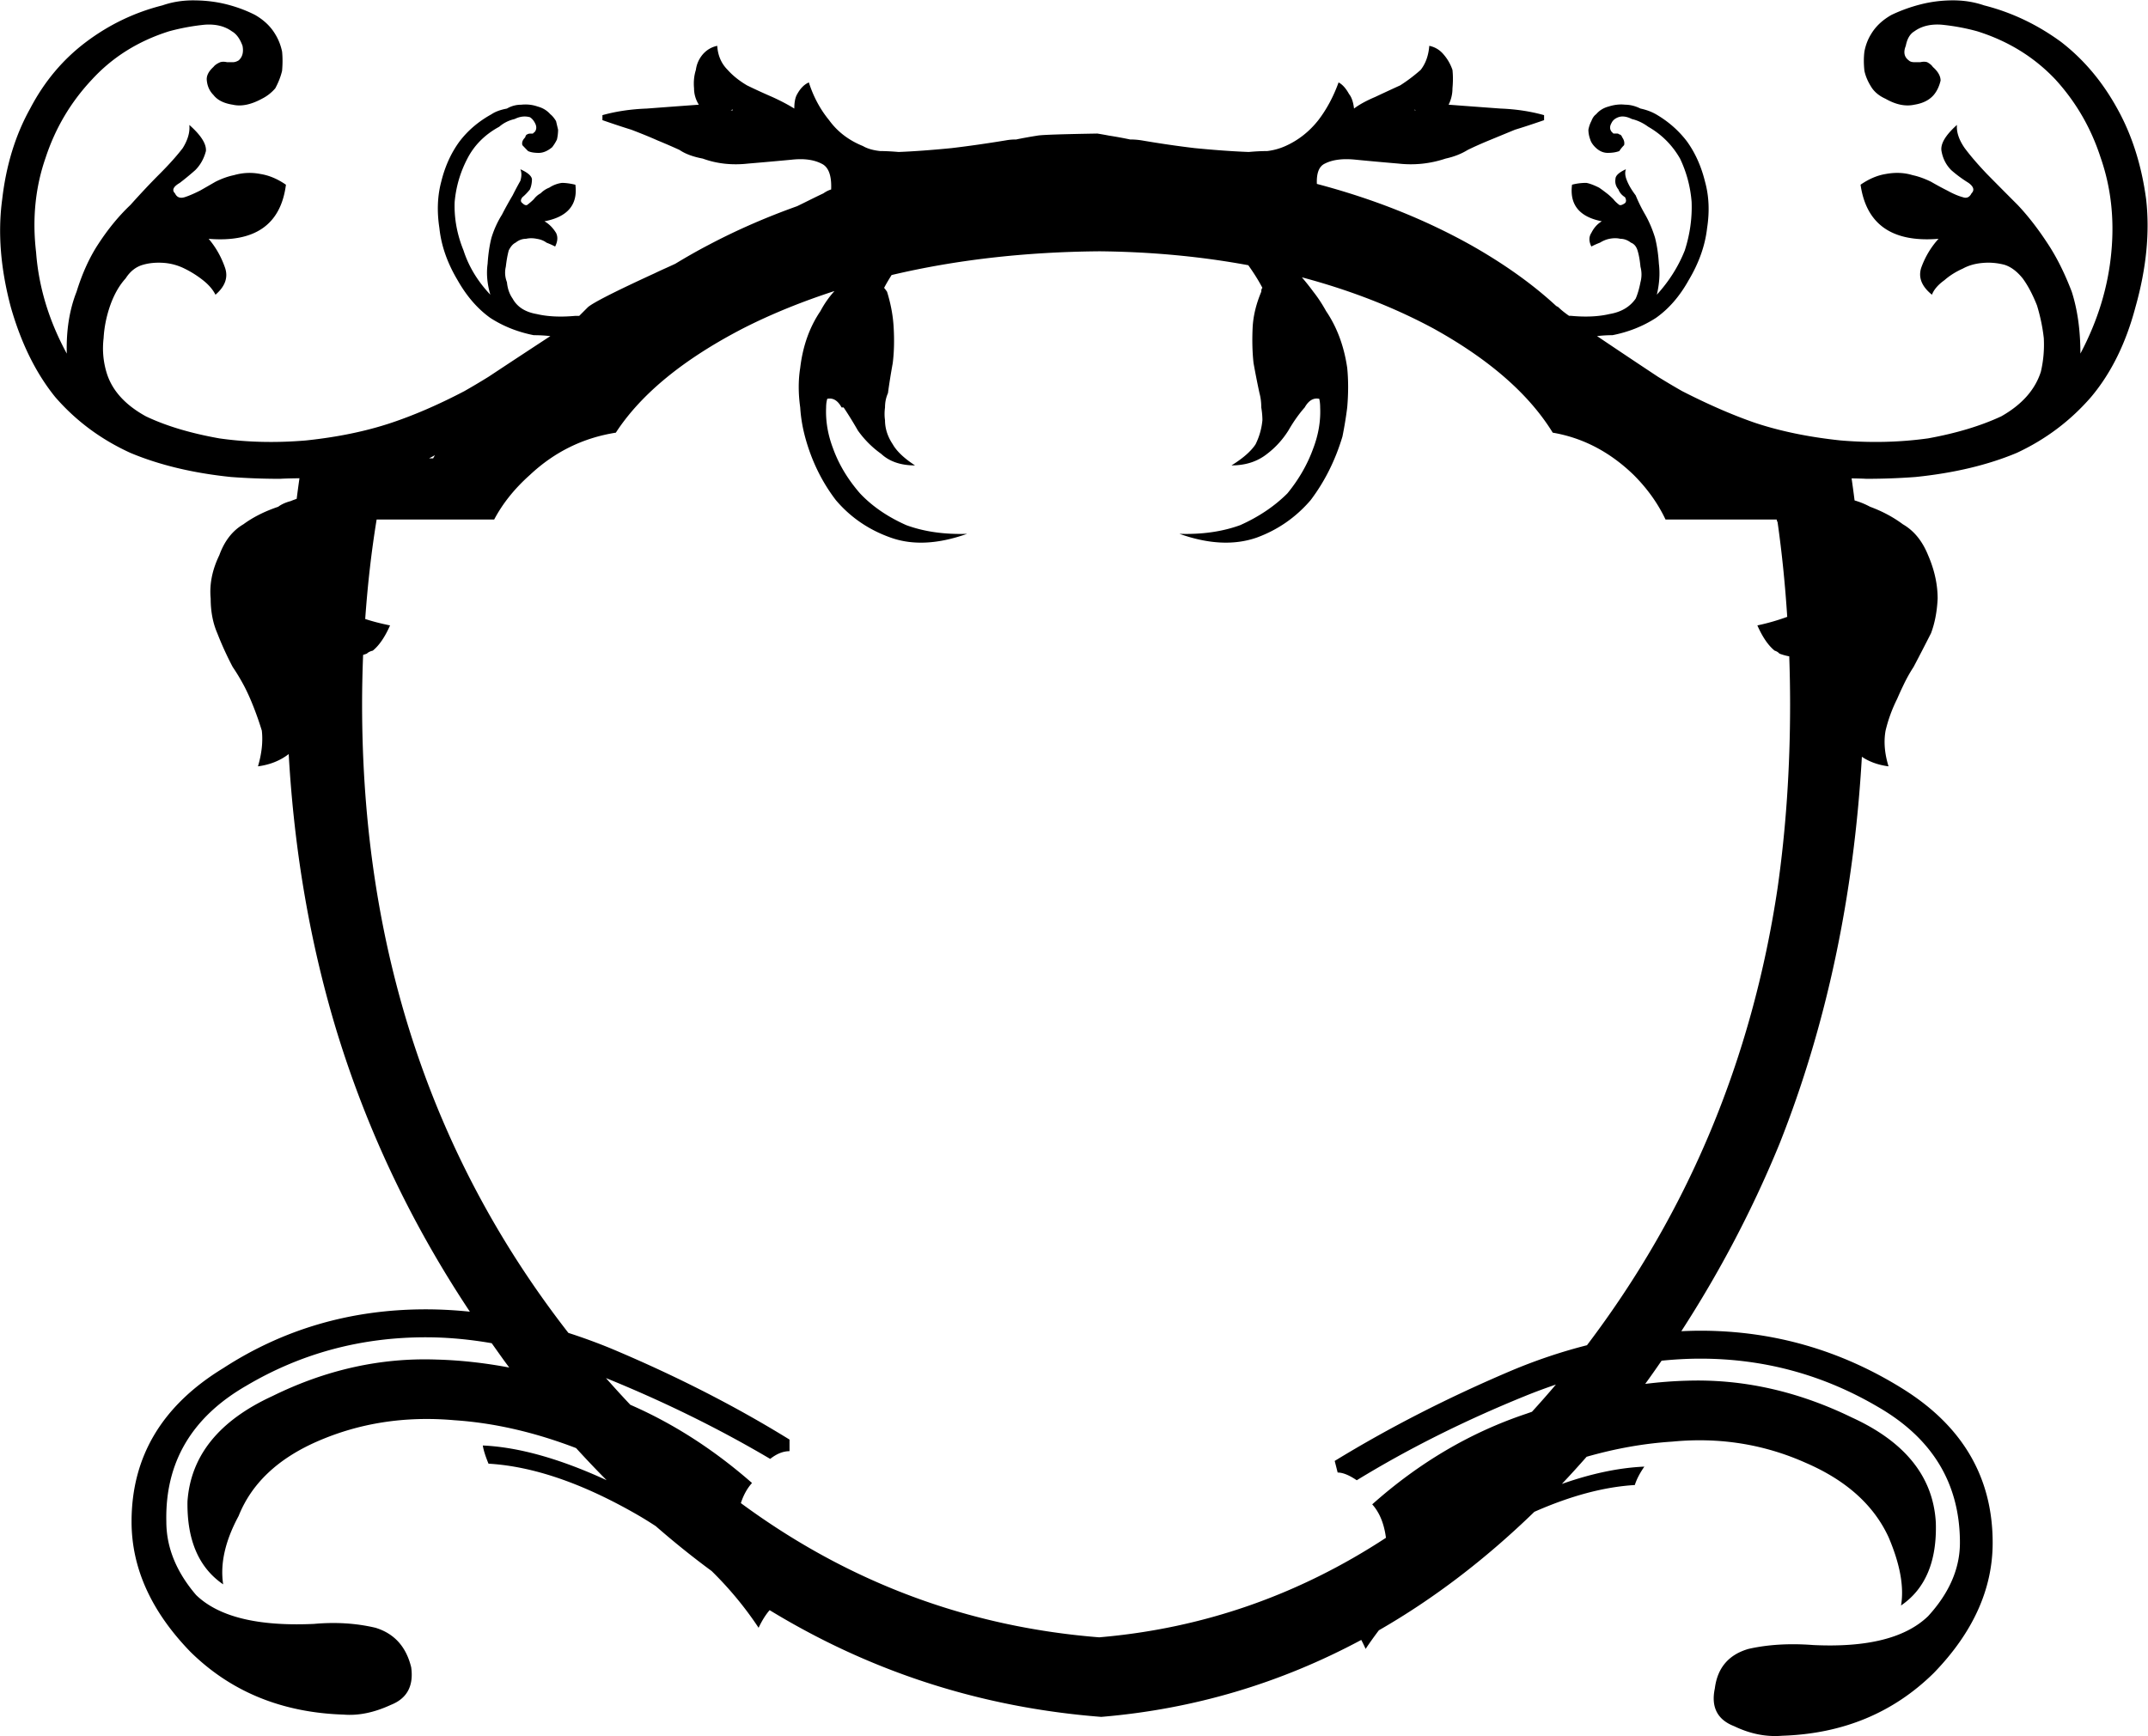 <?xml version="1.0" encoding="UTF-8" standalone="no"?>
<!-- Created with Inkscape (http://www.inkscape.org/) -->

<svg
   version="1.1"
   id="svg1"
   width="629.708"
   height="509.09"
   viewBox="0 0 629.708 509.09"
   sodipodi:docname="s15.svg"
   inkscape:version="1.4 (1:1.4+202410161351+e7c3feb100)"
   xmlns:inkscape="http://www.inkscape.org/namespaces/inkscape"
   xmlns:sodipodi="http://sodipodi.sourceforge.net/DTD/sodipodi-0.dtd"
   xmlns="http://www.w3.org/2000/svg"
   xmlns:svg="http://www.w3.org/2000/svg">
  <defs
     id="defs1">
    <clipPath
       clipPathUnits="userSpaceOnUse"
       id="clipPath2">
      <path
         d="M -2.1,1309.3 H 1920.05 V 712.2 H -2.1 Z"
         transform="translate(1.6,-1308.8)"
         id="path2" />
    </clipPath>
    <clipPath
       clipPathUnits="userSpaceOnUse"
       id="clipPath4">
      <path
         d="M 0,1920 H 1920 V 0 H 0 Z"
         transform="matrix(1.333,0,0,-1.333,0,2560)"
         id="path4" />
    </clipPath>
    <clipPath
       clipPathUnits="userSpaceOnUse"
       id="clipPath18">
      <path
         d="M 0,1920 H 1920 V 0 H 0 Z"
         transform="translate(-1466.6,-874.3)"
         id="path18" />
    </clipPath>
  </defs>
  <sodipodi:namedview
     id="namedview1"
     pagecolor="#ffffff"
     bordercolor="#000000"
     borderopacity="0.25"
     inkscape:showpageshadow="2"
     inkscape:pageopacity="0.0"
     inkscape:pagecheckerboard="0"
     inkscape:deskcolor="#d1d1d1"
     inkscape:zoom="0.095838378"
     inkscape:cx="307.80988"
     inkscape:cy="730.39634"
     inkscape:window-width="1190"
     inkscape:window-height="788"
     inkscape:window-x="50"
     inkscape:window-y="61"
     inkscape:window-maximized="1"
     inkscape:current-layer="svg1">
    <inkscape:page
       x="0"
       y="0"
       width="629.708"
       height="509.09"
       id="page2"
       margin="0"
       bleed="0" />
  </sodipodi:namedview>
  <path
     id="path17"
     clip-path="url(#clipPath18)"
     style="fill:#000000;fill-opacity:1;fill-rule:evenodd;stroke:none"
     d="m -63.698,317.9 c -2.401,0 -4.651,-0.367 -6.75,-1.1 -6.101,-1.534 -11.702,-4.216 -16.802,-8.049 -5.1,-3.833 -9.199,-8.717 -12.3,-14.65 -3.233,-5.8 -5.282,-12.45 -6.148,-19.95 -1,-7.333 -0.369,-15.251 1.898,-23.751 2.267,-7.933 5.517,-14.515 9.75,-19.749 4.533,-5.233 10.05,-9.333 16.55,-12.3 6.367,-2.667 13.733,-4.433 22.1,-5.3 3.534,-0.267 7.133,-0.4 10.8,-0.4 1.341,0.084 2.828,0.095 4.274,0.126 -0.211,-1.503 -0.421,-3.007 -0.608,-4.526 -0.44,-0.166 -0.904,-0.317 -1.317,-0.501 -1.133,-0.3 -2.05,-0.717 -2.75,-1.25 -2.967,-1 -5.518,-2.283 -7.651,-3.85 -2.4,-1.4 -4.166,-3.667 -5.298,-6.8 -1.568,-3.233 -2.201,-6.418 -1.901,-9.551 0,-2.833 0.484,-5.367 1.45,-7.6 1,-2.566 2.133,-5.05 3.4,-7.45 0.867,-1.267 1.718,-2.683 2.552,-4.25 0.432,-0.833 0.865,-1.751 1.298,-2.751 0.967,-2.267 1.817,-4.599 2.55,-6.999 0.267,-2.4 -0.015,-5.017 -0.848,-7.85 2.686,0.36 4.922,1.28 6.757,2.7 1.229,-21.617 4.795,-42.177 10.764,-61.646 a 0.5,0.5 0 0 0 0.002,-0.002 c 6.711,-21.687 16.443,-42.012 29.08,-61.018 -3.255,0.339 -6.491,0.516 -9.705,0.516 -16.399,0 -31.25,-4.315 -44.55,-12.949 -13.433,-8.2 -20.149,-19.45 -20.149,-33.75 0,-10.2 4.316,-19.75 12.949,-28.649 8.901,-8.768 20.134,-13.369 33.7,-13.802 3.267,-0.267 6.733,0.45 10.4,2.15 3.533,1.401 5.017,4.151 4.45,8.25 -1.1,4.533 -3.717,7.434 -7.85,8.7 -4.233,1 -8.751,1.285 -13.55,0.851 -12.3,-0.566 -20.933,1.549 -25.9,6.35 -4.366,5.099 -6.551,10.483 -6.551,16.15 -0.299,13 5.567,22.966 17.6,29.899 12,7.1 25.15,10.651 39.45,10.651 4.736,0 9.574,-0.445 14.506,-1.302 1.279,-1.787 2.526,-3.589 3.858,-5.351 -5.424,1.018 -10.764,1.617 -16.014,1.753 -12.301,0.433 -24.334,-2.25 -36.101,-8.049 -11.733,-5.401 -17.95,-13.117 -18.649,-23.15 -0.134,-8.5 2.482,-14.583 7.849,-18.25 -0.7,4.533 0.434,9.55 3.401,15.05 2.833,7.101 8.566,12.55 17.199,16.351 9.334,4.099 19.435,5.666 30.302,4.699 C 2.481,4.972 11.387,2.926 20.514,-0.575 22.724,-3.003 24.961,-5.356 27.225,-7.637 17.01,-2.929 7.925,-0.363 5.2265626e-4,-5.0859376e-4 0.135,-0.968 0.551,-2.3 1.25,-4 c 9.634,-0.566 20.317,-4.183 32.051,-10.85 1.626,-0.916 3.194,-1.888 4.73,-2.889 4.022,-3.513 8.121,-6.806 12.299,-9.883 3.845,-3.779 7.302,-7.923 10.32,-12.479 0.77,1.626 1.58,2.905 2.427,3.876 22.253,-13.569 46.548,-21.413 72.885,-23.474 a 0.5,0.5 0 0 1 0.079,0 c 20.306,1.702 39.348,7.38 57.151,16.925 0.304,-0.573 0.619,-1.207 0.958,-1.976 0.931,1.405 1.907,2.766 2.917,4.097 11.979,6.877 23.377,15.566 34.192,26.06 7.931,3.504 15.303,5.489 22.093,5.893 0.399,1.268 1.099,2.616 2.099,4.05 -5.651,-0.248 -11.707,-1.541 -18.141,-3.809 1.834,1.934 3.646,3.936 5.445,5.978 6.378,1.825 12.661,2.938 18.847,3.331 10.333,1 20.098,-0.55 29.298,-4.649 8.901,-3.833 14.984,-9.285 18.25,-16.351 2.534,-5.934 3.451,-10.95 2.75,-15.051 5.368,3.667 7.917,9.75 7.651,18.25 -0.568,10.033 -6.717,17.734 -18.45,23.101 -11.901,5.8 -24,8.5 -36.3,8.099 -3.023,-0.08 -6.078,-0.321 -9.16,-0.702 1.229,1.687 2.417,3.394 3.601,5.105 2.865,0.286 5.704,0.448 8.509,0.448 14,0 27.017,-3.533 39.05,-10.601 12.033,-6.932 18.051,-16.899 18.051,-29.899 0,-5.667 -2.333,-11.051 -7,-16.15 -4.967,-4.8 -13.384,-6.917 -25.25,-6.35 -5.234,0.399 -9.984,0.116 -14.25,-0.851 -4.368,-1.266 -6.834,-4.167 -7.402,-8.7 -0.866,-4.099 0.551,-6.867 4.251,-8.301 3.533,-1.7 7.067,-2.399 10.6,-2.099 13.3,0.432 24.399,5.033 33.3,13.8 8.632,8.9 12.951,18.451 12.951,28.651 0,14.267 -6.5,25.5 -19.5,33.699 -13.734,8.634 -28.667,12.949 -44.801,12.949 -1.388,0 -2.779,-0.049 -4.169,-0.108 8.486,13.108 15.719,26.87 21.631,41.32 a 0.5,0.5 0 0 1 10e-4,0.004 c 10.335,26.1 16.313,54.473 18.075,85.04 1.598,-1.083 3.54,-1.797 5.861,-2.105 -0.867,2.833 -1.083,5.45 -0.65,7.85 0.567,2.4 1.418,4.732 2.552,6.999 0.432,1 0.849,1.918 1.25,2.751 0.732,1.567 1.517,2.983 2.35,4.25 1.267,2.4 2.55,4.884 3.85,7.45 0.834,2.233 1.317,4.767 1.45,7.6 0,3.133 -0.701,6.318 -2.101,9.551 -1.266,3.133 -3.117,5.4 -5.549,6.8 -2.101,1.567 -4.5,2.85 -7.201,3.85 -1,0.533 -1.982,0.95 -2.949,1.25 -0.151,0.062 -0.318,0.091 -0.47,0.151 -0.199,1.629 -0.426,3.239 -0.652,4.849 1.073,-0.033 2.188,-0.033 3.221,-0.098 3.7,0 7.317,0.133 10.85,0.4 8.467,0.867 15.883,2.633 22.25,5.3 6.367,2.967 11.818,7.067 16.351,12.3 4.4,5.234 7.65,11.816 9.75,19.749 2.4,8.5 3.184,16.418 2.351,23.751 -1,7.5 -3.119,14.15 -6.352,19.95 -3.267,5.933 -7.383,10.817 -12.35,14.65 -5.233,3.833 -10.883,6.515 -16.95,8.049 -2.133,0.733 -4.4,1.1 -6.8,1.1 -2.4,0 -4.733,-0.283 -7,-0.85 -2.266,-0.567 -4.449,-1.35 -6.548,-2.35 -2,-1.133 -3.5,-2.551 -4.5,-4.251 -0.701,-1.133 -1.185,-2.4 -1.452,-3.8 -0.167,-1.3 -0.167,-2.717 0,-4.25 0.267,-1.266 0.833,-2.55 1.701,-3.85 0.699,-0.967 1.682,-1.734 2.949,-2.301 2.267,-1.3 4.384,-1.733 6.35,-1.299 1.867,0.3 3.285,1.017 4.251,2.15 0.701,0.833 1.201,1.882 1.5,3.149 0,1 -0.568,2 -1.701,3 -0.266,0.4 -0.683,0.75 -1.25,1.05 -0.433,0.133 -0.933,0.133 -1.5,0 h -1.301 c -0.567,0 -0.983,0.133 -1.25,0.4 -1,0.733 -1.216,1.801 -0.65,3.201 0.3,1.567 0.934,2.632 1.9,3.199 1.567,1.133 3.551,1.617 5.952,1.45 2.699,-0.267 5.316,-0.75 7.849,-1.45 6.8,-2.133 12.533,-5.667 17.2,-10.6 4.534,-4.967 7.85,-10.7 9.951,-17.2 2.266,-6.5 3.05,-13.434 2.35,-20.801 -0.7,-7.633 -2.967,-15.066 -6.8,-22.299 0,5.1 -0.633,9.633 -1.9,13.6 -1.566,4.1 -3.333,7.634 -5.3,10.601 -2.133,3.267 -4.333,6.099 -6.599,8.499 -2.534,2.533 -4.784,4.8 -6.75,6.8 -2,2.1 -3.634,4.001 -4.901,5.701 -1.266,1.833 -1.834,3.532 -1.701,5.099 -2.533,-2.267 -3.666,-4.183 -3.398,-5.75 0.299,-1.667 1.016,-3.067 2.149,-4.2 1.134,-1 2.4,-1.934 3.8,-2.801 1.134,-0.833 1.35,-1.6 0.65,-2.3 -0.433,-0.867 -1.066,-1.15 -1.9,-0.85 -1,0.267 -2.133,0.75 -3.4,1.45 -1.133,0.567 -2.334,1.216 -3.601,1.95 -1.433,0.7 -2.783,1.183 -4.05,1.45 -1.833,0.566 -3.816,0.649 -5.95,0.249 -1.833,-0.3 -3.665,-1.083 -5.499,-2.35 1.267,-8.767 6.983,-12.733 17.15,-11.9 -1.667,-1.833 -2.934,-3.95 -3.801,-6.35 -0.7,-2.133 0.084,-4.116 2.351,-5.949 0.434,1.133 1.351,2.199 2.75,3.199 1.134,1 2.483,1.85 4.05,2.55 1.267,0.7 2.75,1.116 4.45,1.25 1.533,0.133 3.082,10e-5 4.649,-0.4 1.433,-0.433 2.784,-1.433 4.05,-3 1.133,-1.533 2.184,-3.517 3.151,-5.95 0.732,-2.4 1.232,-4.8 1.5,-7.2 0.132,-2.533 -0.083,-5 -0.65,-7.4 -1.266,-3.967 -4.168,-7.233 -8.701,-9.8 -4.5,-2.1 -9.866,-3.717 -16.1,-4.85 -6.233,-0.867 -12.666,-1.017 -19.298,-0.45 -6.934,0.733 -13.168,2.017 -18.702,3.85 -4.933,1.7 -10.299,4.033 -16.1,7 -1.699,0.967 -3.467,2.016 -5.3,3.149 -4.533,3 -9,5.983 -13.399,8.95 1.132,0.133 2.265,0.201 3.398,0.201 3.533,0.7 6.718,1.967 9.551,3.8 2.834,2 5.233,4.767 7.2,8.3 2.267,3.8 3.617,7.618 4.05,11.451 0.567,3.667 0.416,7.067 -0.45,10.2 -0.834,3.4 -2.166,6.367 -3.999,8.9 -1.834,2.4 -4.101,4.382 -6.801,5.949 -1,0.567 -2.133,0.984 -3.4,1.251 -1.133,0.567 -2.266,0.85 -3.4,0.85 -1.133,0.133 -2.334,1e-4 -3.601,-0.4 -1.133,-0.3 -2.049,-0.868 -2.75,-1.701 -0.433,-0.3 -0.783,-0.8 -1.049,-1.5 -0.301,-0.567 -0.519,-1.2 -0.652,-1.9 0,-0.7 0.133,-1.416 0.401,-2.149 0.166,-0.567 0.533,-1.134 1.099,-1.701 0.833,-0.834 1.751,-1.25 2.751,-1.25 1,0 1.849,0.133 2.549,0.4 0.267,0.433 0.617,0.866 1.05,1.299 0.134,0.567 1e-4,1.134 -0.4,1.701 -0.167,0.433 -0.383,0.65 -0.65,0.65 -0.133,0.133 -0.283,0.199 -0.45,0.199 h -0.85 c -0.133,0.133 -0.266,0.267 -0.4,0.4 -0.433,0.567 -0.433,1.217 0,1.95 0.267,0.566 0.767,0.984 1.5,1.251 0.834,0.3 1.817,0.167 2.95,-0.4 1.267,-0.3 2.467,-0.868 3.601,-1.701 2.966,-1.7 5.299,-4.033 7,-7 1.432,-3 2.283,-6.182 2.549,-9.549 0.133,-3.567 -0.367,-7.116 -1.5,-10.649 -1.4,-3.533 -3.451,-6.783 -6.151,-9.75 0.567,2.4 0.718,4.667 0.451,6.8 -0.133,2.133 -0.418,4.05 -0.85,5.75 -0.568,1.833 -1.283,3.516 -2.15,5.049 -0.833,1.433 -1.533,2.851 -2.099,4.251 -0.868,1.134 -1.5,2.199 -1.901,3.199 -0.433,1 -0.516,1.85 -0.25,2.55 -1.533,-0.7 -2.3,-1.417 -2.3,-2.15 -0.133,-0.834 0.083,-1.6 0.65,-2.3 0.267,-0.7 0.75,-1.266 1.45,-1.699 0.3,-0.567 0.3,-1.001 0,-1.301 -0.566,-0.4 -0.984,-0.534 -1.251,-0.4 -0.566,0.433 -0.999,0.851 -1.299,1.251 -0.566,0.567 -1.05,0.999 -1.45,1.299 -0.733,0.566 -1.301,0.983 -1.701,1.25 -1.133,0.566 -2.066,0.917 -2.799,1.05 -1.1,0 -2.149,-0.133 -3.149,-0.4 -0.568,-4.4 1.616,-7.083 6.549,-8.049 -0.966,-0.567 -1.732,-1.416 -2.298,-2.55 -0.568,-0.866 -0.568,-1.866 0,-3 0.566,0.3 1.198,0.583 1.898,0.85 0.7,0.433 1.4,0.717 2.101,0.85 0.866,0.167 1.65,0.167 2.35,0 0.833,0 1.617,-0.283 2.35,-0.85 0.7,-0.267 1.183,-0.833 1.45,-1.699 0.3,-0.967 0.517,-2.168 0.65,-3.601 0.3,-1.133 0.3,-2.267 0,-3.4 -0.266,-1.4 -0.617,-2.601 -1.049,-3.601 -1.268,-1.833 -3.185,-2.967 -5.751,-3.4 -2.401,-0.567 -5.217,-0.7 -8.451,-0.4 h -0.45 c -1,0.7 -1.784,1.333 -2.35,1.9 -0.064,0.056 -0.418,0.227 -0.505,0.293 -5.151,4.763 -11.437,9.266 -18.949,13.493 a 0.5,0.5 0 0 1 -0.003,0 c -10.315,5.742 -21.568,10.145 -33.662,13.34 -0.101,2.349 0.46,3.876 1.77,4.474 1.7,0.867 3.967,1.151 6.8,0.851 2.7,-0.267 5.817,-0.551 9.35,-0.851 3.534,-0.4 6.999,-0.033 10.399,1.1 1.834,0.4 3.45,1.034 4.85,1.9 1.433,0.7 3.001,1.401 4.702,2.101 1.699,0.7 3.598,1.483 5.698,2.35 1.867,0.566 4,1.268 6.4,2.101 v 1.1 c -2.967,0.833 -6.149,1.317 -9.549,1.45 -4.1,0.3 -7.918,0.583 -11.451,0.85 0.567,1.133 0.85,2.334 0.85,3.601 0.134,1.433 0.134,2.782 0,4.049 -0.433,1.267 -1.082,2.4 -1.948,3.4 -0.834,1 -1.884,1.635 -3.151,1.901 -0.167,-2.134 -0.8,-3.901 -1.9,-5.301 -1.433,-1.267 -2.933,-2.4 -4.5,-3.4 -1.833,-0.833 -3.666,-1.683 -5.5,-2.549 -1.967,-0.833 -3.516,-1.683 -4.649,-2.55 -0.167,1.433 -0.533,2.499 -1.1,3.199 -0.699,1.267 -1.467,2.117 -2.3,2.55 -1.133,-3.133 -2.616,-5.9 -4.45,-8.3 -2,-2.534 -4.417,-4.433 -7.251,-5.7 -1.267,-0.567 -2.599,-0.933 -3.999,-1.1 -1.267,0 -2.616,-0.068 -4.05,-0.201 -3.533,0.133 -7.5,0.418 -11.899,0.851 -3.667,0.433 -7.551,0.999 -11.651,1.699 -0.833,0.133 -1.683,0.201 -2.55,0.201 -1.4,0.3 -2.949,0.584 -4.649,0.85 -0.866,0.167 -1.717,0.317 -2.55,0.45 -7.933,-0.133 -12.316,-0.283 -13.15,-0.45 -1.699,-0.266 -3.267,-0.55 -4.699,-0.85 -0.834,0 -1.601,-0.068 -2.301,-0.201 -4.267,-0.7 -8.232,-1.266 -11.899,-1.699 -4.4,-0.433 -8.283,-0.718 -11.65,-0.851 -1.566,0.133 -2.917,0.201 -4.05,0.201 -1.566,0.167 -2.833,0.533 -3.8,1.1 -3.133,1.267 -5.617,3.166 -7.45,5.7 -1.967,2.4 -3.45,5.167 -4.45,8.3 -1,-0.433 -1.85,-1.283 -2.55,-2.55 -0.433,-0.7 -0.65,-1.766 -0.65,-3.199 -1.4,0.867 -3.016,1.717 -4.849,2.55 -2,0.866 -3.849,1.716 -5.55,2.549 -1.7,1 -3.118,2.133 -4.251,3.4 -1.4,1.4 -2.166,3.167 -2.298,5.301 -1.268,-0.266 -2.334,-0.901 -3.201,-1.901 -0.833,-1 -1.333,-2.133 -1.5,-3.4 -0.4,-1.267 -0.533,-2.616 -0.4,-4.049 0,-1.267 0.35,-2.468 1.049,-3.601 -3.666,-0.267 -7.482,-0.55 -11.448,-0.85 -3.534,-0.133 -6.784,-0.617 -9.75,-1.45 v -1.1 c 2.399,-0.833 4.516,-1.535 6.349,-2.101 2.267,-0.867 4.184,-1.65 5.75,-2.35 1.7,-0.7 3.317,-1.401 4.85,-2.101 1.267,-0.866 2.968,-1.5 5.101,-1.9 3.1,-1.133 6.432,-1.5 9.999,-1.1 3.534,0.3 6.718,0.584 9.551,0.851 2.667,0.3 4.849,0.016 6.549,-0.851 1.567,-0.7 2.283,-2.6 2.15,-5.7 -0.567,-0.166 -1.132,-0.45 -1.699,-0.85 -2.268,-1.066 -3.747,-1.843 -5.783,-2.824 -6.742,-2.408 -13.183,-5.208 -19.298,-8.432 -2.654,-1.378 -5.117,-2.796 -7.488,-4.23 -1.748,-0.829 -2.649,-1.182 -4.582,-2.114 -8.633,-3.966 -13.517,-6.45 -14.65,-7.45 l -1.9,-1.9 h -0.85 c -3.266,-0.3 -6.1,-0.167 -8.5,0.4 -2.533,0.433 -4.298,1.567 -5.298,3.4 -0.701,1 -1.118,2.201 -1.25,3.601 -0.434,1.133 -0.518,2.267 -0.25,3.4 0.166,1.433 0.382,2.634 0.649,3.601 0.434,0.866 0.934,1.432 1.5,1.699 0.7,0.567 1.467,0.85 2.3,0.85 0.733,0.167 1.517,0.167 2.35,0 0.867,-0.133 1.583,-0.417 2.15,-0.85 0.7,-0.267 1.334,-0.55 1.9,-0.85 0.567,1.134 0.634,2.134 0.201,3 -0.7,1.134 -1.549,1.983 -2.549,2.55 5.099,0.966 7.365,3.649 6.798,8.049 -1.133,0.267 -2.117,0.4 -2.95,0.4 -1,-0.133 -1.932,-0.484 -2.799,-1.05 -0.7,-0.267 -1.333,-0.684 -1.9,-1.25 -0.566,-0.3 -1.066,-0.732 -1.5,-1.299 -0.399,-0.4 -0.883,-0.818 -1.45,-1.251 -0.3,-0.134 -0.65,-1e-4 -1.05,0.4 -0.433,0.3 -0.433,0.734 0,1.301 0.533,0.433 1.082,0.999 1.649,1.699 0.3,0.7 0.451,1.466 0.451,2.3 -0.134,0.733 -0.983,1.45 -2.55,2.15 0.301,-0.7 0.301,-1.55 0,-2.55 -0.567,-1 -1.133,-2.065 -1.699,-3.199 -0.834,-1.4 -1.618,-2.818 -2.351,-4.251 -0.967,-1.533 -1.733,-3.216 -2.3,-5.049 -0.433,-1.7 -0.718,-3.617 -0.85,-5.75 -0.301,-2.133 -0.101,-4.4 0.599,-6.8 -2.8,2.967 -4.766,6.217 -5.9,9.75 -1.433,3.533 -2.082,7.082 -1.948,10.649 0.299,3.367 1.232,6.549 2.799,9.549 1.534,2.967 3.866,5.3 6.999,7 0.967,0.833 2.1,1.401 3.4,1.701 1.134,0.567 2.25,0.7 3.35,0.4 0.433,-0.267 0.8,-0.685 1.1,-1.251 0.4,-0.733 0.4,-1.383 0,-1.95 -0.167,-0.133 -0.316,-0.267 -0.45,-0.4 h -0.4 c -0.433,0 -0.716,-0.066 -0.85,-0.199 -0.166,0 -0.318,-0.217 -0.45,-0.65 -0.568,-0.567 -0.768,-1.134 -0.601,-1.701 0.4,-0.433 0.817,-0.866 1.25,-1.299 0.567,-0.267 1.351,-0.4 2.351,-0.4 0.966,0 1.949,0.416 2.949,1.25 0.433,0.567 0.784,1.134 1.052,1.701 0.166,0.733 0.25,1.449 0.25,2.149 -0.167,0.7 -0.318,1.333 -0.451,1.9 -0.433,0.7 -0.851,1.2 -1.251,1.5 -0.733,0.833 -1.666,1.401 -2.798,1.701 -1.134,0.4 -2.335,0.533 -3.602,0.4 -1.133,0 -2.182,-0.283 -3.148,-0.85 -1.434,-0.267 -2.568,-0.684 -3.401,-1.251 -2.833,-1.567 -5.167,-3.549 -7,-5.949 -1.867,-2.533 -3.217,-5.5 -4.05,-8.9 -0.833,-3.133 -0.966,-6.533 -0.4,-10.2 0.4,-3.833 1.733,-7.651 4,-11.451 2,-3.533 4.4,-6.3 7.2,-8.3 2.833,-1.833 6.018,-3.1 9.551,-3.8 1.3,0 2.516,-0.068 3.649,-0.201 -4.533,-2.967 -9.067,-5.95 -13.6,-8.95 -1.833,-1.133 -3.6,-2.182 -5.3,-3.149 -5.667,-2.967 -11.049,-5.3 -16.148,-7 -5.5,-1.833 -11.718,-3.117 -18.652,-3.85 -6.667,-0.567 -13.033,-0.417 -19.099,0.45 -6.368,1.133 -11.75,2.75 -16.151,4.85 -4.667,2.567 -7.566,5.833 -8.7,9.8 -0.7,2.4 -0.9,4.867 -0.601,7.4 0.133,2.4 0.618,4.8 1.452,7.2 0.866,2.433 1.999,4.417 3.398,5.95 1,1.567 2.283,2.567 3.851,3 1.399,0.4 2.949,0.533 4.649,0.4 1.567,-0.134 3.05,-0.55 4.45,-1.25 1.434,-0.7 2.783,-1.55 4.05,-2.55 1.267,-1 2.184,-2.066 2.75,-3.199 2.134,1.833 2.833,3.816 2.101,5.949 -0.834,2.4 -2.034,4.517 -3.601,6.35 10.2,-0.833 15.867,3.133 17,11.9 -1.833,1.267 -3.682,2.05 -5.549,2.35 -1.967,0.4 -3.933,0.317 -5.9,-0.249 -1.3,-0.267 -2.65,-0.75 -4.05,-1.45 -1.267,-0.734 -2.398,-1.383 -3.398,-1.95 -1.401,-0.7 -2.534,-1.183 -3.401,-1.45 -1,-0.3 -1.7,-0.017 -2.099,0.85 -0.734,0.7 -0.384,1.467 1.049,2.3 1.133,0.867 2.267,1.801 3.4,2.801 1.134,1.133 1.917,2.533 2.35,4.2 0.133,1.567 -1.082,3.483 -3.649,5.75 0.167,-1.567 -0.316,-3.266 -1.45,-5.099 -1.3,-1.7 -3.001,-3.601 -5.101,-5.701 -2,-2 -4.133,-4.267 -6.4,-6.8 -2.533,-2.4 -4.866,-5.232 -7,-8.499 -1.967,-2.967 -3.582,-6.501 -4.849,-10.601 -1.566,-3.967 -2.283,-8.5 -2.15,-13.6 -3.933,7.233 -6.183,14.666 -6.75,22.299 -0.866,7.367 -0.167,14.301 2.099,20.801 2.133,6.5 5.534,12.233 10.201,17.2 4.533,4.933 10.183,8.467 16.95,10.6 2.567,0.7 5.183,1.183 7.85,1.45 2.4,0.167 4.382,-0.317 5.95,-1.45 1,-0.567 1.784,-1.632 2.35,-3.199 0.267,-1.4 -0.017,-2.468 -0.85,-3.201 -0.434,-0.267 -0.868,-0.4 -1.301,-0.4 h -1.25 c -0.567,0.133 -1.067,0.133 -1.5,0 -0.699,-0.3 -1.199,-0.65 -1.5,-1.05 -1.1,-1 -1.583,-2 -1.449,-3 0.132,-1.267 0.616,-2.316 1.449,-3.149 0.867,-1.133 2.283,-1.85 4.25,-2.15 1.867,-0.434 4,-6.8e-4 6.4,1.299 1.133,0.567 2.117,1.334 2.95,2.301 0.701,1.3 1.201,2.584 1.5,3.85 0.133,1.533 0.133,2.95 0,4.25 -0.299,1.4 -0.799,2.667 -1.5,3.8 -1,1.7 -2.483,3.118 -4.45,4.251 -1.967,1 -4.083,1.783 -6.349,2.35 -2.268,0.567 -4.684,0.85 -7.25,0.85 z m 118.648,-24 v -0.199 h -0.45 z m 150,0 0.201,-0.199 h -0.201 z m -69.398,-31.2 c 11.602,-0.109 22.509,-1.163 32.795,-3.064 1.141,-1.61 2.205,-3.256 3.104,-4.985 -0.167,-0.134 -0.25,-0.418 -0.25,-0.851 -1.133,-2.7 -1.766,-5.317 -1.898,-7.85 -0.134,-2.833 -0.068,-5.45 0.199,-7.85 0.433,-2.4 0.867,-4.599 1.301,-6.599 0.266,-0.967 0.398,-2.018 0.398,-3.151 0.167,-1 0.25,-1.932 0.25,-2.799 -0.167,-1.833 -0.667,-3.6 -1.5,-5.3 -1,-1.533 -2.767,-3.084 -5.3,-4.651 3.1,0 5.717,0.85 7.85,2.55 1.834,1.4 3.383,3.101 4.649,5.101 1.133,1.967 2.334,3.666 3.601,5.099 0.867,1.534 1.932,2.166 3.199,1.9 0.134,-0.567 0.201,-1.2 0.201,-1.9 0.133,-2.966 -0.367,-5.949 -1.5,-8.949 -1.266,-3.533 -3.167,-6.851 -5.7,-9.951 -2.833,-2.833 -6.3,-5.167 -10.399,-7 -3.967,-1.434 -8.418,-2.066 -13.352,-1.9 6.367,-2.267 12.018,-2.55 16.951,-0.85 4.667,1.7 8.632,4.45 11.9,8.25 3.099,4.1 5.432,8.767 7,14 0.432,2.133 0.783,4.267 1.049,6.4 0.267,3.1 0.267,6.001 0,8.701 -0.7,4.8 -2.251,8.966 -4.651,12.5 -0.866,1.567 -1.799,2.983 -2.799,4.25 -0.817,1.111 -1.659,2.168 -2.524,3.174 10.347,-2.757 20.002,-6.456 28.874,-11.224 12.301,-6.8 21.068,-14.451 26.301,-22.951 6.633,-1.133 12.566,-4.232 17.799,-9.299 3,-3 5.333,-6.267 7,-9.8 h 24.45 c 0,-0.133 0.067,-0.334 0.199,-0.601 0.968,-6.806 1.663,-13.751 2.12,-20.817 -1.948,-0.705 -4.07,-1.353 -6.568,-1.882 1.132,-2.567 2.398,-4.417 3.798,-5.55 0.433,-0.133 0.784,-0.35 1.05,-0.65 0.7,-0.267 1.418,-0.468 2.152,-0.601 0.003,-0.002 0.008,-0.001 0.01,-0.003 0.122,-3.502 0.188,-7.033 0.188,-10.597 0,-14.033 -0.916,-27.484 -2.75,-40.351 C 279.115,84.904 265.072,51.409 242.831,22.056 237.367,20.668 231.889,18.846 226.399,16.549 c -14,-5.932 -27.015,-12.582 -39.048,-19.948 l 0.649,-2.552 c 1.134,0 2.533,-0.566 4.2,-1.699 11.333,6.933 23.652,13.101 36.951,18.501 2.302,0.942 4.58,1.774 6.848,2.555 -1.738,-2.054 -3.495,-4.05 -5.269,-5.991 -0.394,-0.143 -0.785,-0.268 -1.179,-0.415 -12.301,-4.099 -23.616,-10.75 -33.949,-19.95 1.616,-1.796 2.612,-4.259 3.019,-7.356 -19.303,-12.643 -40.321,-19.955 -63.069,-21.894 -28.993,2.3 -55.254,12.159 -78.803,29.524 0.568,1.744 1.375,3.23 2.452,4.425 C 50.767,-0.861 41.841,4.855 32.439,8.954 30.634,10.859 28.849,12.823 27.081,14.832 39.901,9.624 51.945,3.7 63.2,-2.951 c 1.434,1.134 2.852,1.701 4.251,1.701 v 2.55 c -11.866,7.334 -24.884,13.983 -39.051,19.95 -3.212,1.331 -6.403,2.49 -9.579,3.516 -30.242,38.835 -45.371,84.911 -45.371,138.234 0,3.676 0.08,7.31 0.224,10.909 0.277,0.098 0.486,0.162 0.826,0.291 0.301,0.3 0.733,0.517 1.301,0.65 1.399,1.133 2.665,2.983 3.798,5.55 -2.052,0.417 -3.872,0.888 -5.464,1.414 0.529,7.46 1.347,14.766 2.515,21.886 H 2.5 c 1.868,3.533 4.485,6.8 7.852,9.8 5.399,5.067 11.699,8.166 18.898,9.299 5.534,8.5 14.868,16.151 28,22.951 6.299,3.208 13.018,5.904 20.067,8.202 -0.037,-0.053 -0.079,-0.099 -0.116,-0.152 -1.133,-1.267 -2.116,-2.683 -2.95,-4.25 -2.4,-3.534 -3.883,-7.7 -4.449,-12.5 -0.434,-2.7 -0.434,-5.601 0,-8.701 0.132,-2.133 0.482,-4.267 1.049,-6.4 1.4,-5.233 3.667,-9.9 6.8,-14 3.234,-3.8 7.267,-6.55 12.1,-8.25 4.801,-1.7 10.384,-1.417 16.75,0.85 -4.967,-0.166 -9.417,0.466 -13.351,1.9 -4.133,1.833 -7.533,4.167 -10.2,7 -2.7,3.1 -4.683,6.418 -5.95,9.951 -1.133,3 -1.633,5.983 -1.5,8.949 0,0.7 0.084,1.333 0.25,1.9 1.267,0.266 2.316,-0.366 3.149,-1.9 h 0.45 c 0.967,-1.433 2.018,-3.132 3.151,-5.099 1.433,-2 3.133,-3.701 5.099,-5.101 1.833,-1.7 4.318,-2.55 7.452,-2.55 -2.401,1.567 -4.034,3.118 -4.901,4.651 -1.133,1.7 -1.699,3.467 -1.699,5.3 -0.133,0.867 -0.133,1.799 0,2.799 0,1.133 0.216,2.184 0.649,3.151 0.267,2 0.617,4.199 1.05,6.599 0.3,2.4 0.368,5.017 0.201,7.85 -0.133,2.533 -0.617,5.15 -1.45,7.85 -0.3,0.433 -0.516,0.717 -0.65,0.851 0.496,0.966 1.067,1.897 1.645,2.826 13.934,3.301 29.123,5.08 45.656,5.224 z M -10.542,217.841 c -0.122,-0.233 -0.266,-0.454 -0.384,-0.69 h -0.886 c 0.424,0.234 0.845,0.45 1.27,0.69 z"
     transform="matrix(1.333,0,0,-1.333,141.544,423.867)"
     inkscape:export-filename="/home/ziad-elaraby/StudioProjects/flutter_cv_maker/assets/png/s15.png"
     inkscape:export-xdpi="96"
     inkscape:export-ydpi="96" />
</svg>
